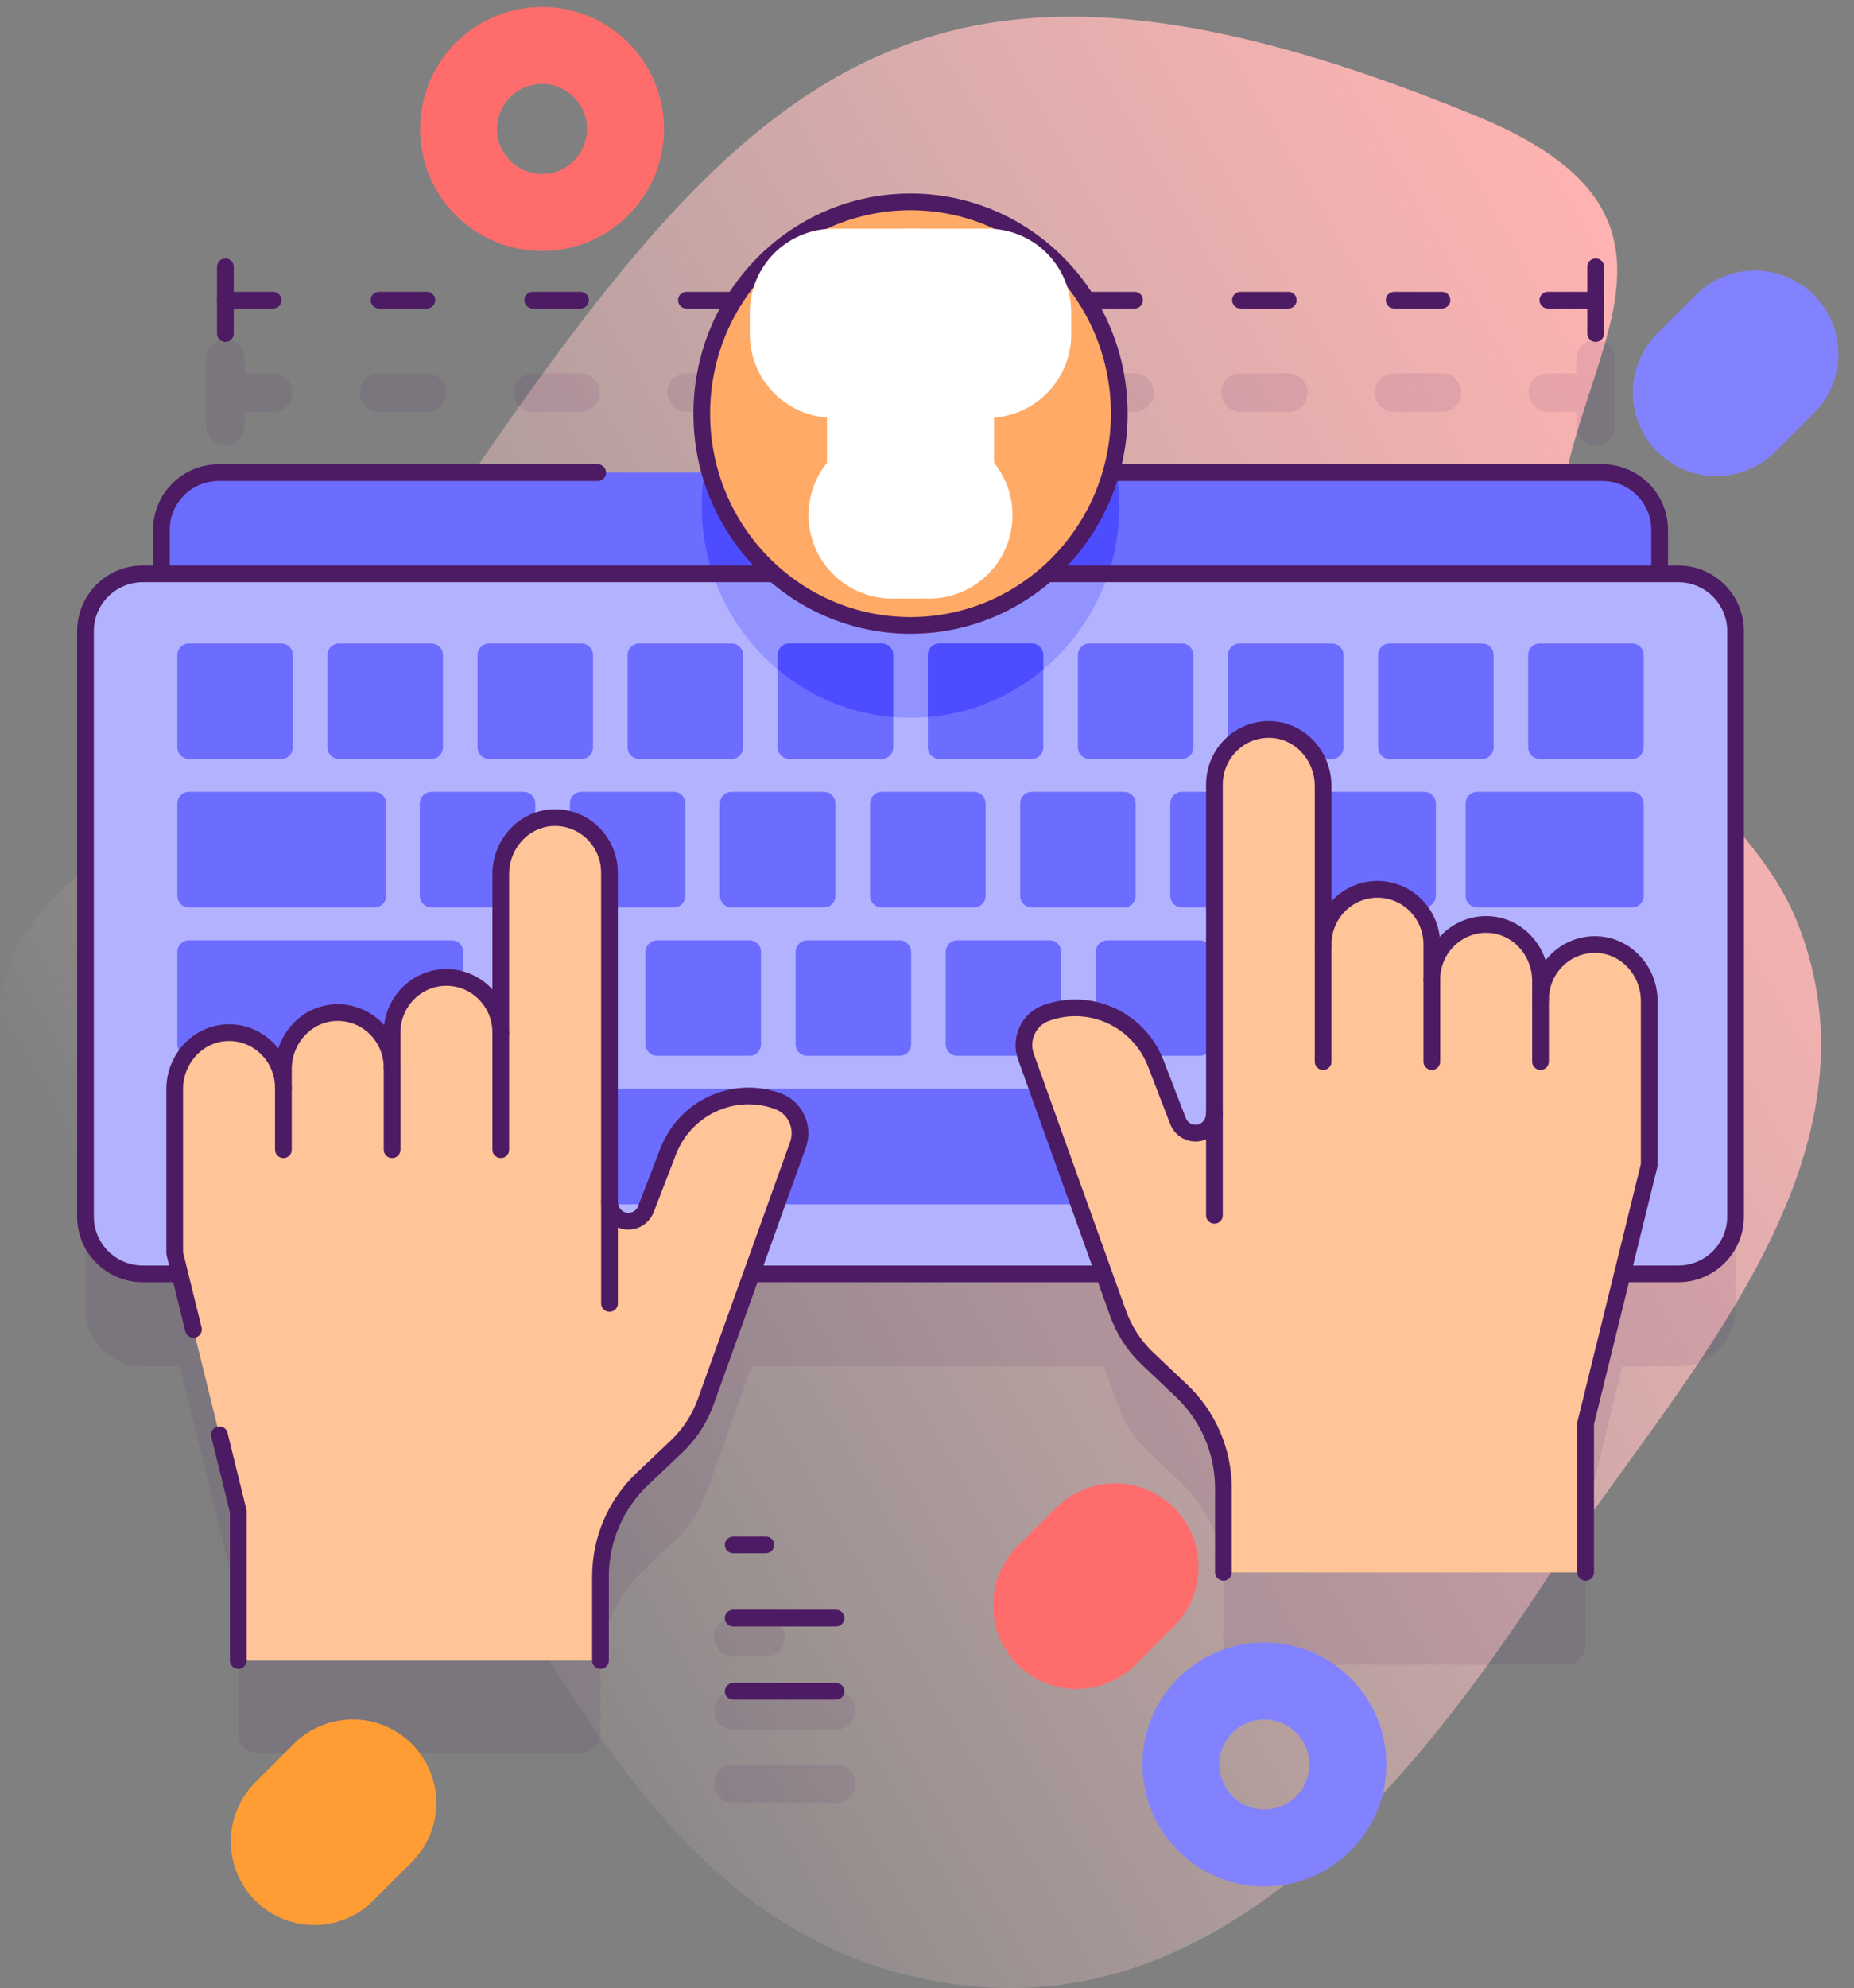 <svg width="111" height="119" viewBox="0 0 111 119" fill="none" xmlns="http://www.w3.org/2000/svg">
<rect x="0" y="0" width="111" height="119" fill="#808080" stroke="none"/>
<g id="Group">
<g id="Group_2">
<path id="Vector" d="M107.636 55.28C104.675 47.772 95.415 43.474 93.636 35.697C90.896 23.718 105.458 13.942 88.361 6.931C51.869 -8.034 42.963 6.21 20.713 39.637C15.123 48.036 -4.877 52.568 1.104 65.182C2.899 68.967 7.475 70.378 11.118 72.445C30.596 83.498 33.065 115.992 57.782 118.843C73.54 120.661 84.849 106.334 92.695 94.361C100.168 82.956 113.332 69.721 107.636 55.28Z" fill="url(#paint0_linear_928_874)"/>
</g>
<g id="Group_3">
<g id="Group_4">
<g id="Group_5" opacity="0.1">
<path id="Vector_2" d="M31.895 24.649H34.757C35.394 24.649 35.909 24.133 35.909 23.497C35.909 22.861 35.394 22.345 34.757 22.345H31.895C31.259 22.345 30.743 22.861 30.743 23.497C30.743 24.133 31.259 24.649 31.895 24.649Z" fill="#4D1B63"/>
<path id="Vector_3" d="M22.694 24.649H25.556C26.192 24.649 26.708 24.133 26.708 23.497C26.708 22.861 26.192 22.345 25.556 22.345H22.694C22.058 22.345 21.542 22.861 21.542 23.497C21.542 24.133 22.058 24.649 22.694 24.649Z" fill="#4D1B63"/>
<path id="Vector_4" d="M13.493 26.647C14.13 26.647 14.646 26.131 14.646 25.494V24.649H16.355C16.991 24.649 17.507 24.133 17.507 23.497C17.507 22.861 16.991 22.345 16.355 22.345H14.646V21.5C14.646 20.863 14.13 20.347 13.493 20.347C12.857 20.347 12.341 20.863 12.341 21.5V25.494C12.341 26.131 12.857 26.647 13.493 26.647Z" fill="#4D1B63"/>
<path id="Vector_5" d="M74.269 24.649H77.131C77.768 24.649 78.283 24.133 78.283 23.497C78.283 22.861 77.768 22.345 77.131 22.345H74.269C73.633 22.345 73.117 22.861 73.117 23.497C73.117 24.133 73.633 24.649 74.269 24.649Z" fill="#4D1B63"/>
<path id="Vector_6" d="M83.471 24.649H86.332C86.969 24.649 87.485 24.133 87.485 23.497C87.485 22.861 86.969 22.345 86.332 22.345H83.471C82.834 22.345 82.318 22.861 82.318 23.497C82.318 24.133 82.834 24.649 83.471 24.649Z" fill="#4D1B63"/>
<path id="Vector_7" d="M92.672 24.649H94.381V25.494C94.381 26.131 94.897 26.647 95.533 26.647C96.17 26.647 96.686 26.131 96.686 25.494V21.5C96.686 20.863 96.17 20.347 95.533 20.347C94.897 20.347 94.381 20.863 94.381 21.5V22.345H92.672C92.035 22.345 91.519 22.861 91.519 23.497C91.519 24.133 92.036 24.649 92.672 24.649Z" fill="#4D1B63"/>
<path id="Vector_8" d="M100.477 39.88H62.68C65.331 37.556 67.01 34.123 67.01 30.29C67.01 28.263 66.539 26.349 65.705 24.649H67.93C68.566 24.649 69.082 24.133 69.082 23.497C69.082 22.86 68.566 22.344 67.93 22.344H65.068C64.823 22.344 64.596 22.422 64.409 22.553C62.124 19.55 58.543 17.614 54.513 17.614C50.484 17.614 46.903 19.55 44.617 22.553C44.43 22.422 44.204 22.344 43.958 22.344H41.097C40.46 22.344 39.944 22.86 39.944 23.497C39.944 24.133 40.46 24.649 41.097 24.649H43.322C42.488 26.348 42.016 28.263 42.016 30.29C42.016 34.123 43.696 37.556 46.346 39.88H8.549C6.654 39.88 5.118 41.417 5.118 43.312V78.348C5.118 80.243 6.654 81.78 8.549 81.78H10.763L14.265 95.997V103.769C14.265 104.405 14.781 104.921 15.418 104.921H34.8C35.437 104.921 35.953 104.405 35.953 103.769V99.897C35.953 97.685 36.857 95.572 38.451 94.061L40.506 92.112C41.312 91.348 41.923 90.397 42.286 89.341L45.001 81.779H66.091L66.912 84.066C67.275 85.122 67.886 86.073 68.692 86.837L70.748 88.786C72.341 90.297 73.246 92.41 73.246 94.622V98.494C73.246 99.131 73.762 99.647 74.398 99.647H93.781C94.417 99.647 94.933 99.131 94.933 98.494V90.722L97.136 81.78H100.477C102.373 81.78 103.908 80.243 103.908 78.348V43.312C103.908 41.418 102.373 39.88 100.477 39.88Z" fill="#4D1B63"/>
<path id="Vector_9" d="M43.897 99.155H45.85C46.486 99.155 47.002 98.639 47.002 98.003C47.002 97.367 46.486 96.851 45.85 96.851H43.897C43.26 96.851 42.745 97.367 42.745 98.003C42.745 98.639 43.26 99.155 43.897 99.155Z" fill="#4D1B63"/>
<path id="Vector_10" d="M50.053 101.232H43.897C43.26 101.232 42.744 101.748 42.744 102.384C42.744 103.021 43.26 103.537 43.897 103.537H50.053C50.69 103.537 51.206 103.021 51.206 102.384C51.206 101.748 50.69 101.232 50.053 101.232Z" fill="#4D1B63"/>
<path id="Vector_11" d="M50.053 105.613H43.897C43.26 105.613 42.744 106.129 42.744 106.765C42.744 107.401 43.26 107.917 43.897 107.917H50.053C50.69 107.917 51.206 107.401 51.206 106.765C51.206 106.129 50.69 105.613 50.053 105.613Z" fill="#4D1B63"/>
</g>
<g id="Group_6">
<g id="Group_7">
<g id="Group_8">
<path id="Vector_12" d="M99.365 31.722V66.755C99.365 68.652 97.827 70.189 95.931 70.189H13.093C11.199 70.189 9.662 68.652 9.662 66.755V31.722C9.662 29.825 11.199 28.288 13.093 28.288H95.931C97.827 28.288 99.365 29.825 99.365 31.722Z" fill="#6C6CFF"/>
<path id="Vector_13" d="M67.01 30.29C67.01 37.29 61.414 42.966 54.514 42.966C47.611 42.966 42.015 37.29 42.015 30.29C42.015 29.608 42.068 28.94 42.17 28.288H66.855C66.957 28.94 67.01 29.608 67.01 30.29Z" fill="#4D4DFF"/>
<path id="Vector_14" d="M35.785 28.289H13.094C11.198 28.289 9.661 29.825 9.661 31.721V66.755C9.661 68.651 11.198 70.188 13.094 70.188H95.931C97.827 70.188 99.364 68.651 99.364 66.755V31.721C99.364 29.825 97.827 28.289 95.931 28.289H46.935" stroke="#4D1B63" stroke-miterlimit="10" stroke-linecap="round" stroke-linejoin="round"/>
</g>
<g id="Group_9">
<g id="Group_10">
<path id="Vector_15" d="M103.908 37.78V72.816C103.908 74.711 102.373 76.248 100.476 76.248H8.549C6.655 76.248 5.118 74.711 5.118 72.816V37.78C5.118 35.886 6.655 34.349 8.549 34.349H100.476C102.373 34.349 103.908 35.886 103.908 37.78Z" fill="#B2B2FF"/>
</g>
<path id="Vector_16" d="M66.356 34.349C64.688 39.359 60.016 42.966 54.515 42.966C49.011 42.966 44.34 39.359 42.671 34.349H66.356Z" fill="#9393FF"/>
<g id="Group_11">
<g id="Group_12">
<g id="Group_13">
<g id="Group_14">
<path id="Vector_17" d="M66.296 72.081H33.423C33.041 72.081 32.731 71.772 32.731 71.39V65.858C32.731 65.477 33.041 65.167 33.423 65.167H66.296C66.678 65.167 66.988 65.477 66.988 65.858V71.39C66.988 71.772 66.678 72.081 66.296 72.081Z" fill="#6C6CFF"/>
<g id="Group_15">
<g id="Group_16">
<path id="Vector_18" d="M27.038 63.197H11.31C10.928 63.197 10.618 62.888 10.618 62.506V56.975C10.618 56.593 10.928 56.283 11.31 56.283H27.038C27.42 56.283 27.73 56.593 27.73 56.975V62.506C27.73 62.888 27.42 63.197 27.038 63.197Z" fill="#6C6CFF"/>
<path id="Vector_19" d="M22.429 54.313H11.31C10.928 54.313 10.618 54.004 10.618 53.622V48.091C10.618 47.709 10.928 47.399 11.31 47.399H22.429C22.811 47.399 23.12 47.709 23.12 48.091V53.622C23.12 54.004 22.811 54.313 22.429 54.313Z" fill="#6C6CFF"/>
</g>
</g>
</g>
<g id="Group_17">
<path id="Vector_20" d="M88.441 54.313H97.717C98.099 54.313 98.408 54.004 98.408 53.622V48.091C98.408 47.709 98.099 47.399 97.717 47.399H88.441C88.059 47.399 87.75 47.709 87.75 48.091V53.622C87.75 54.004 88.059 54.313 88.441 54.313Z" fill="#6C6CFF"/>
</g>
</g>
<g id="Group_18">
<path id="Vector_21" d="M16.841 45.43H11.31C10.928 45.43 10.618 45.12 10.618 44.738V39.207C10.618 38.825 10.928 38.516 11.31 38.516H16.841C17.223 38.516 17.532 38.825 17.532 39.207V44.738C17.532 45.12 17.223 45.43 16.841 45.43Z" fill="#6C6CFF"/>
<path id="Vector_22" d="M25.827 45.43H20.296C19.914 45.43 19.605 45.12 19.605 44.738V39.207C19.605 38.825 19.914 38.516 20.296 38.516H25.827C26.209 38.516 26.519 38.825 26.519 39.207V44.738C26.519 45.12 26.209 45.43 25.827 45.43Z" fill="#6C6CFF"/>
<path id="Vector_23" d="M34.813 45.43H29.282C28.9 45.43 28.591 45.12 28.591 44.738V39.207C28.591 38.825 28.9 38.516 29.282 38.516H34.813C35.195 38.516 35.505 38.825 35.505 39.207V44.738C35.505 45.12 35.195 45.43 34.813 45.43Z" fill="#6C6CFF"/>
<path id="Vector_24" d="M43.799 45.43H38.268C37.886 45.43 37.577 45.12 37.577 44.738V39.207C37.577 38.825 37.886 38.516 38.268 38.516H43.799C44.181 38.516 44.491 38.825 44.491 39.207V44.738C44.491 45.12 44.181 45.43 43.799 45.43Z" fill="#6C6CFF"/>
<path id="Vector_25" d="M52.786 45.43H47.254C46.873 45.43 46.563 45.12 46.563 44.738V39.207C46.563 38.825 46.873 38.516 47.254 38.516H52.786C53.167 38.516 53.477 38.825 53.477 39.207V44.738C53.477 45.12 53.167 45.43 52.786 45.43Z" fill="#6C6CFF"/>
<path id="Vector_26" d="M53.476 39.207V42.922C50.86 42.706 48.473 41.671 46.562 40.069V39.207C46.562 38.825 46.873 38.516 47.253 38.516H52.785C53.167 38.516 53.476 38.825 53.476 39.207Z" fill="#4D4DFF"/>
<path id="Vector_27" d="M61.772 45.43H56.241C55.859 45.43 55.549 45.12 55.549 44.738V39.207C55.549 38.825 55.859 38.516 56.241 38.516H61.772C62.154 38.516 62.463 38.825 62.463 39.207V44.738C62.463 45.12 62.154 45.43 61.772 45.43Z" fill="#6C6CFF"/>
<path id="Vector_28" d="M62.464 39.207V40.069C60.554 41.671 58.166 42.706 55.55 42.922V39.207C55.55 38.825 55.859 38.516 56.242 38.516H61.773C62.153 38.516 62.464 38.825 62.464 39.207Z" fill="#4D4DFF"/>
<path id="Vector_29" d="M70.758 45.43H65.227C64.845 45.43 64.536 45.12 64.536 44.738V39.207C64.536 38.825 64.845 38.516 65.227 38.516H70.758C71.14 38.516 71.45 38.825 71.45 39.207V44.738C71.45 45.12 71.14 45.43 70.758 45.43Z" fill="#6C6CFF"/>
<path id="Vector_30" d="M79.745 45.43H74.213C73.832 45.43 73.522 45.12 73.522 44.738V39.207C73.522 38.825 73.832 38.516 74.213 38.516H79.745C80.126 38.516 80.436 38.825 80.436 39.207V44.738C80.436 45.12 80.126 45.43 79.745 45.43Z" fill="#6C6CFF"/>
<path id="Vector_31" d="M88.731 45.43H83.199C82.817 45.43 82.508 45.12 82.508 44.738V39.207C82.508 38.825 82.817 38.516 83.199 38.516H88.731C89.112 38.516 89.422 38.825 89.422 39.207V44.738C89.422 45.12 89.112 45.43 88.731 45.43Z" fill="#6C6CFF"/>
<path id="Vector_32" d="M97.717 45.43H92.186C91.804 45.43 91.494 45.12 91.494 44.738V39.207C91.494 38.825 91.804 38.516 92.186 38.516H97.717C98.099 38.516 98.408 38.825 98.408 39.207V44.738C98.408 45.12 98.099 45.43 97.717 45.43Z" fill="#6C6CFF"/>
</g>
</g>
<g id="Group_19">
<path id="Vector_33" d="M31.356 54.313H25.825C25.443 54.313 25.134 54.004 25.134 53.622V48.091C25.134 47.709 25.443 47.399 25.825 47.399H31.356C31.738 47.399 32.048 47.709 32.048 48.091V53.622C32.048 54.004 31.738 54.313 31.356 54.313Z" fill="#6C6CFF"/>
<path id="Vector_34" d="M40.343 54.313H34.812C34.43 54.313 34.12 54.004 34.12 53.622V48.091C34.12 47.709 34.43 47.399 34.812 47.399H40.343C40.725 47.399 41.034 47.709 41.034 48.091V53.622C41.034 54.004 40.725 54.313 40.343 54.313Z" fill="#6C6CFF"/>
<path id="Vector_35" d="M49.329 54.313H43.798C43.416 54.313 43.106 54.004 43.106 53.622V48.091C43.106 47.709 43.416 47.399 43.798 47.399H49.329C49.711 47.399 50.02 47.709 50.02 48.091V53.622C50.02 54.004 49.711 54.313 49.329 54.313Z" fill="#6C6CFF"/>
<path id="Vector_36" d="M58.315 54.313H52.784C52.402 54.313 52.093 54.004 52.093 53.622V48.091C52.093 47.709 52.402 47.399 52.784 47.399H58.315C58.697 47.399 59.007 47.709 59.007 48.091V53.622C59.007 54.004 58.697 54.313 58.315 54.313Z" fill="#6C6CFF"/>
<path id="Vector_37" d="M67.301 54.313H61.77C61.388 54.313 61.079 54.004 61.079 53.622V48.091C61.079 47.709 61.388 47.399 61.77 47.399H67.301C67.683 47.399 67.993 47.709 67.993 48.091V53.622C67.993 54.004 67.683 54.313 67.301 54.313Z" fill="#6C6CFF"/>
<path id="Vector_38" d="M76.288 54.313H70.756C70.374 54.313 70.065 54.004 70.065 53.622V48.091C70.065 47.709 70.374 47.399 70.756 47.399H76.288C76.669 47.399 76.979 47.709 76.979 48.091V53.622C76.979 54.004 76.669 54.313 76.288 54.313Z" fill="#6C6CFF"/>
<path id="Vector_39" d="M85.274 54.313H79.743C79.361 54.313 79.051 54.004 79.051 53.622V48.091C79.051 47.709 79.361 47.399 79.743 47.399H85.274C85.656 47.399 85.965 47.709 85.965 48.091V53.622C85.965 54.004 85.656 54.313 85.274 54.313Z" fill="#6C6CFF"/>
</g>
<g id="Group_20">
<path id="Vector_40" d="M35.885 63.197H30.354C29.972 63.197 29.663 62.888 29.663 62.506V56.975C29.663 56.593 29.972 56.283 30.354 56.283H35.885C36.267 56.283 36.577 56.593 36.577 56.975V62.506C36.577 62.888 36.267 63.197 35.885 63.197Z" fill="#6C6CFF"/>
<path id="Vector_41" d="M44.872 63.197H39.34C38.958 63.197 38.649 62.888 38.649 62.506V56.975C38.649 56.593 38.958 56.283 39.34 56.283H44.872C45.254 56.283 45.563 56.593 45.563 56.975V62.506C45.563 62.888 45.254 63.197 44.872 63.197Z" fill="#6C6CFF"/>
<path id="Vector_42" d="M53.857 63.197H48.326C47.944 63.197 47.635 62.888 47.635 62.506V56.975C47.635 56.593 47.944 56.283 48.326 56.283H53.857C54.239 56.283 54.549 56.593 54.549 56.975V62.506C54.549 62.888 54.239 63.197 53.857 63.197Z" fill="#6C6CFF"/>
<path id="Vector_43" d="M62.844 63.197H57.312C56.931 63.197 56.621 62.888 56.621 62.506V56.975C56.621 56.593 56.931 56.283 57.312 56.283H62.844C63.226 56.283 63.535 56.593 63.535 56.975V62.506C63.535 62.888 63.226 63.197 62.844 63.197Z" fill="#6C6CFF"/>
<path id="Vector_44" d="M71.83 63.197H66.299C65.917 63.197 65.607 62.888 65.607 62.506V56.975C65.607 56.593 65.917 56.283 66.299 56.283H71.83C72.212 56.283 72.522 56.593 72.522 56.975V62.506C72.522 62.888 72.212 63.197 71.83 63.197Z" fill="#6C6CFF"/>
</g>
</g>
<path id="Vector_45" d="M100.476 76.248H8.55C6.654 76.248 5.118 74.711 5.118 72.816V37.781C5.118 35.885 6.654 34.349 8.55 34.349H100.477C102.372 34.349 103.909 35.885 103.909 37.781V72.816C103.909 74.711 102.372 76.248 100.476 76.248Z" stroke="#4D1B63" stroke-miterlimit="10" stroke-linecap="round" stroke-linejoin="round"/>
</g>
<g id="Group_21">
<g id="Group_22">
<path id="Vector_46" d="M54.513 37.435C61.415 37.435 67.01 31.759 67.01 24.759C67.01 17.758 61.415 12.083 54.513 12.083C47.611 12.083 42.016 17.758 42.016 24.759C42.016 31.759 47.611 37.435 54.513 37.435Z" fill="#FFAA66"/>
<path id="Vector_47" d="M54.513 37.435C61.415 37.435 67.01 31.759 67.01 24.759C67.01 17.758 61.415 12.083 54.513 12.083C47.611 12.083 42.016 17.758 42.016 24.759C42.016 31.759 47.611 37.435 54.513 37.435Z" stroke="#4D1B63" stroke-miterlimit="10" stroke-linecap="round" stroke-linejoin="round"/>
</g>
<g id="Group_23">
<path id="Vector_48" d="M49.893 20.01V18.689H59.134V20.01" stroke="white" stroke-width="10" stroke-miterlimit="10" stroke-linecap="round" stroke-linejoin="round"/>
<g id="Group_24">
<path id="Vector_49" d="M55.619 30.829H53.408" stroke="white" stroke-width="10" stroke-miterlimit="10" stroke-linecap="round" stroke-linejoin="round"/>
<path id="Vector_50" d="M54.513 18.689V30.828" stroke="white" stroke-width="10" stroke-miterlimit="10" stroke-linecap="round" stroke-linejoin="round"/>
</g>
</g>
</g>
</g>
<g id="Group_25">
<g id="Group_26">
<g id="Group_27">
<g id="Group_28">
<path id="Vector_51" d="M95.605 56.537C93.753 56.47 92.232 57.972 92.232 59.835V58.713C92.232 56.923 90.86 55.399 89.097 55.335C87.245 55.268 85.724 56.771 85.724 58.634V56.531C85.724 54.708 84.267 53.23 82.47 53.23C80.673 53.23 79.216 54.708 79.216 56.531V47.043C79.216 45.253 77.844 43.729 76.081 43.665C74.229 43.598 72.708 45.101 72.708 46.964V66.634C72.708 67.08 72.475 67.506 72.081 67.705C71.473 68.011 70.743 67.71 70.515 67.068L69.202 63.662C68.181 61.012 65.264 59.671 62.626 60.637C61.583 61.02 61.044 62.189 61.423 63.246L66.912 78.534C67.276 79.591 67.887 80.542 68.692 81.306L70.748 83.255C72.342 84.765 73.246 86.879 73.246 89.091V94.115H94.933V85.191L98.74 69.737V59.914C98.74 58.125 97.368 56.6 95.605 56.537Z" fill="#FFC498"/>
</g>
<g id="Group_29">
<g id="Group_30">
<path id="Vector_52" d="M79.216 56.531V63.543" stroke="#4D1B63" stroke-miterlimit="10" stroke-linecap="round" stroke-linejoin="round"/>
</g>
<g id="Group_31">
<path id="Vector_53" d="M85.724 58.634V63.543" stroke="#4D1B63" stroke-miterlimit="10" stroke-linecap="round" stroke-linejoin="round"/>
<path id="Vector_54" d="M92.232 59.835V63.543" stroke="#4D1B63" stroke-miterlimit="10" stroke-linecap="round" stroke-linejoin="round"/>
</g>
</g>
<g id="Group_32">
<path id="Vector_55" d="M72.708 66.634V72.744" stroke="#4D1B63" stroke-miterlimit="10" stroke-linecap="round" stroke-linejoin="round"/>
</g>
<g id="Group_33">
<path id="Vector_56" d="M94.933 94.115V85.191L98.74 69.737V59.914C98.74 58.125 97.368 56.6 95.605 56.537C93.753 56.47 92.232 57.972 92.232 59.835V58.713C92.232 56.923 90.86 55.399 89.097 55.335C87.245 55.268 85.724 56.771 85.724 58.634V56.531C85.724 54.708 84.267 53.23 82.47 53.23C80.673 53.23 79.216 54.708 79.216 56.531V47.043C79.216 45.253 77.844 43.729 76.081 43.665C74.229 43.598 72.708 45.101 72.708 46.964V66.634C72.708 67.08 72.475 67.506 72.081 67.705C71.473 68.011 70.743 67.71 70.515 67.068L69.202 63.662C68.181 61.012 65.264 59.671 62.626 60.637C61.583 61.02 61.044 62.189 61.423 63.246L66.912 78.534C67.276 79.591 67.887 80.542 68.692 81.306L70.748 83.255C72.342 84.765 73.246 86.879 73.246 89.091V94.115" stroke="#4D1B63" stroke-miterlimit="10" stroke-linecap="round" stroke-linejoin="round"/>
</g>
</g>
</g>
<g id="Group_34">
<g id="Group_35">
<path id="Vector_57" d="M13.594 61.812C15.445 61.745 16.966 63.247 16.966 65.11V63.988C16.966 62.198 18.338 60.674 20.102 60.61C21.953 60.543 23.474 62.046 23.474 63.909V61.806C23.474 59.983 24.931 58.505 26.728 58.505C28.526 58.505 29.982 59.983 29.982 61.806V52.318C29.982 50.528 31.354 49.004 33.118 48.94C34.969 48.873 36.49 50.376 36.49 52.239V71.909C36.49 72.355 36.723 72.781 37.117 72.98C37.725 73.286 38.455 72.985 38.684 72.343L39.996 68.937C41.017 66.287 43.934 64.945 46.572 65.912C47.616 66.295 48.155 67.464 47.775 68.521L42.286 83.809C41.923 84.866 41.312 85.817 40.506 86.581L38.45 88.53C36.857 90.04 35.952 92.153 35.952 94.366V99.39H14.265V90.466L10.459 75.012V65.189C10.459 63.4 11.831 61.875 13.594 61.812Z" fill="#FFC498"/>
</g>
<g id="Group_36">
<g id="Group_37">
<path id="Vector_58" d="M29.982 61.806V68.818" stroke="#4D1B63" stroke-miterlimit="10" stroke-linecap="round" stroke-linejoin="round"/>
</g>
<g id="Group_38">
<path id="Vector_59" d="M23.475 63.909V68.818" stroke="#4D1B63" stroke-miterlimit="10" stroke-linecap="round" stroke-linejoin="round"/>
<path id="Vector_60" d="M16.966 65.11V68.818" stroke="#4D1B63" stroke-miterlimit="10" stroke-linecap="round" stroke-linejoin="round"/>
</g>
</g>
<g id="Group_39">
<path id="Vector_61" d="M36.491 71.909V78.019" stroke="#4D1B63" stroke-miterlimit="10" stroke-linecap="round" stroke-linejoin="round"/>
</g>
<path id="Vector_62" d="M35.952 99.39V94.366C35.952 92.153 36.857 90.04 38.45 88.53L40.506 86.581C41.312 85.817 41.923 84.866 42.286 83.809L47.775 68.521C48.155 67.464 47.616 66.295 46.572 65.912C43.934 64.945 41.017 66.287 39.996 68.937L38.684 72.343C38.455 72.985 37.725 73.286 37.117 72.98C36.723 72.781 36.49 72.355 36.49 71.909V52.239C36.49 50.376 34.969 48.873 33.118 48.94C31.354 49.004 29.982 50.528 29.982 52.318V61.806C29.982 59.983 28.526 58.505 26.728 58.505C24.931 58.505 23.474 59.983 23.474 61.806V63.909C23.474 62.046 21.953 60.544 20.102 60.61C18.338 60.674 16.966 62.198 16.966 63.988V65.11C16.966 63.247 15.445 61.745 13.594 61.812C11.831 61.875 10.459 63.4 10.459 65.189V75.012L11.581 79.571" stroke="#4D1B63" stroke-miterlimit="10" stroke-linecap="round" stroke-linejoin="round"/>
<path id="Vector_63" d="M13.135 85.876L14.265 90.466V99.39" stroke="#4D1B63" stroke-miterlimit="10" stroke-linecap="round" stroke-linejoin="round"/>
</g>
</g>
<g id="Group_40">
<path id="Vector_64" d="M45.85 92.471H43.897" stroke="#4D1B63" stroke-miterlimit="10" stroke-linecap="round" stroke-linejoin="round"/>
<path id="Vector_65" d="M50.053 96.853H43.897" stroke="#4D1B63" stroke-miterlimit="10" stroke-linecap="round" stroke-linejoin="round"/>
<path id="Vector_66" d="M50.053 101.233H43.897" stroke="#4D1B63" stroke-miterlimit="10" stroke-linecap="round" stroke-linejoin="round"/>
</g>
</g>
<g id="Group_41">
<g id="Group_42">
<g id="Group_43">
<path id="Vector_67" d="M31.895 17.966H34.757" stroke="#4D1B63" stroke-miterlimit="10" stroke-linecap="round" stroke-linejoin="round"/>
<path id="Vector_68" d="M22.694 17.966H25.556" stroke="#4D1B63" stroke-miterlimit="10" stroke-linecap="round" stroke-linejoin="round"/>
<path id="Vector_69" d="M13.493 17.966H16.354" stroke="#4D1B63" stroke-miterlimit="10" stroke-linecap="round" stroke-linejoin="round"/>
<path id="Vector_70" d="M41.097 17.966H43.958" stroke="#4D1B63" stroke-miterlimit="10" stroke-linecap="round" stroke-linejoin="round"/>
</g>
<path id="Vector_71" d="M13.493 15.968V19.963" stroke="#4D1B63" stroke-miterlimit="10" stroke-linecap="round" stroke-linejoin="round"/>
</g>
<g id="Group_44">
<g id="Group_45">
<path id="Vector_72" d="M77.131 17.966H74.269" stroke="#4D1B63" stroke-miterlimit="10" stroke-linecap="round" stroke-linejoin="round"/>
<path id="Vector_73" d="M86.332 17.966H83.471" stroke="#4D1B63" stroke-miterlimit="10" stroke-linecap="round" stroke-linejoin="round"/>
<path id="Vector_74" d="M95.534 17.966H92.672" stroke="#4D1B63" stroke-miterlimit="10" stroke-linecap="round" stroke-linejoin="round"/>
<path id="Vector_75" d="M67.93 17.966H65.068" stroke="#4D1B63" stroke-miterlimit="10" stroke-linecap="round" stroke-linejoin="round"/>
</g>
<path id="Vector_76" d="M95.534 15.968V19.963" stroke="#4D1B63" stroke-miterlimit="10" stroke-linecap="round" stroke-linejoin="round"/>
</g>
</g>
</g>
<path id="Vector_77" d="M75.7 107.917C76.973 107.917 78.005 106.886 78.005 105.613C78.005 104.34 76.973 103.308 75.7 103.308C74.427 103.308 73.395 104.34 73.395 105.613C73.395 106.886 74.427 107.917 75.7 107.917Z" stroke="#8282FF" stroke-width="10" stroke-miterlimit="10" stroke-linecap="round" stroke-linejoin="round"/>
<path id="Vector_78" d="M32.453 10.025C33.725 10.025 34.757 8.993 34.757 7.72C34.757 6.447 33.725 5.416 32.453 5.416C31.18 5.416 30.148 6.447 30.148 7.72C30.148 8.993 31.18 10.025 32.453 10.025Z" stroke="#FF6C6C" stroke-width="10" stroke-miterlimit="10" stroke-linecap="round" stroke-linejoin="round"/>
<path id="Vector_79" d="M21.123 107.917L18.818 110.222" stroke="#FF9C33" stroke-width="10" stroke-miterlimit="10" stroke-linecap="round" stroke-linejoin="round"/>
<path id="Vector_80" d="M105.061 21.192L102.756 23.497" stroke="#8282FF" stroke-width="10" stroke-miterlimit="10" stroke-linecap="round" stroke-linejoin="round"/>
<path id="Vector_81" d="M66.76 93.791L64.455 96.096" stroke="#FF6C6C" stroke-width="10" stroke-miterlimit="10" stroke-linecap="round" stroke-linejoin="round"/>
</g>
</g>
<defs>
<linearGradient id="paint0_linear_928_874" x1="13.965" y1="87.505" x2="107.899" y2="33.272" gradientUnits="userSpaceOnUse">
<stop stop-color="#FFD8D8" stop-opacity="0"/>
<stop offset="0.998" stop-color="#FFB2B2"/>
</linearGradient>
</defs>
</svg>
